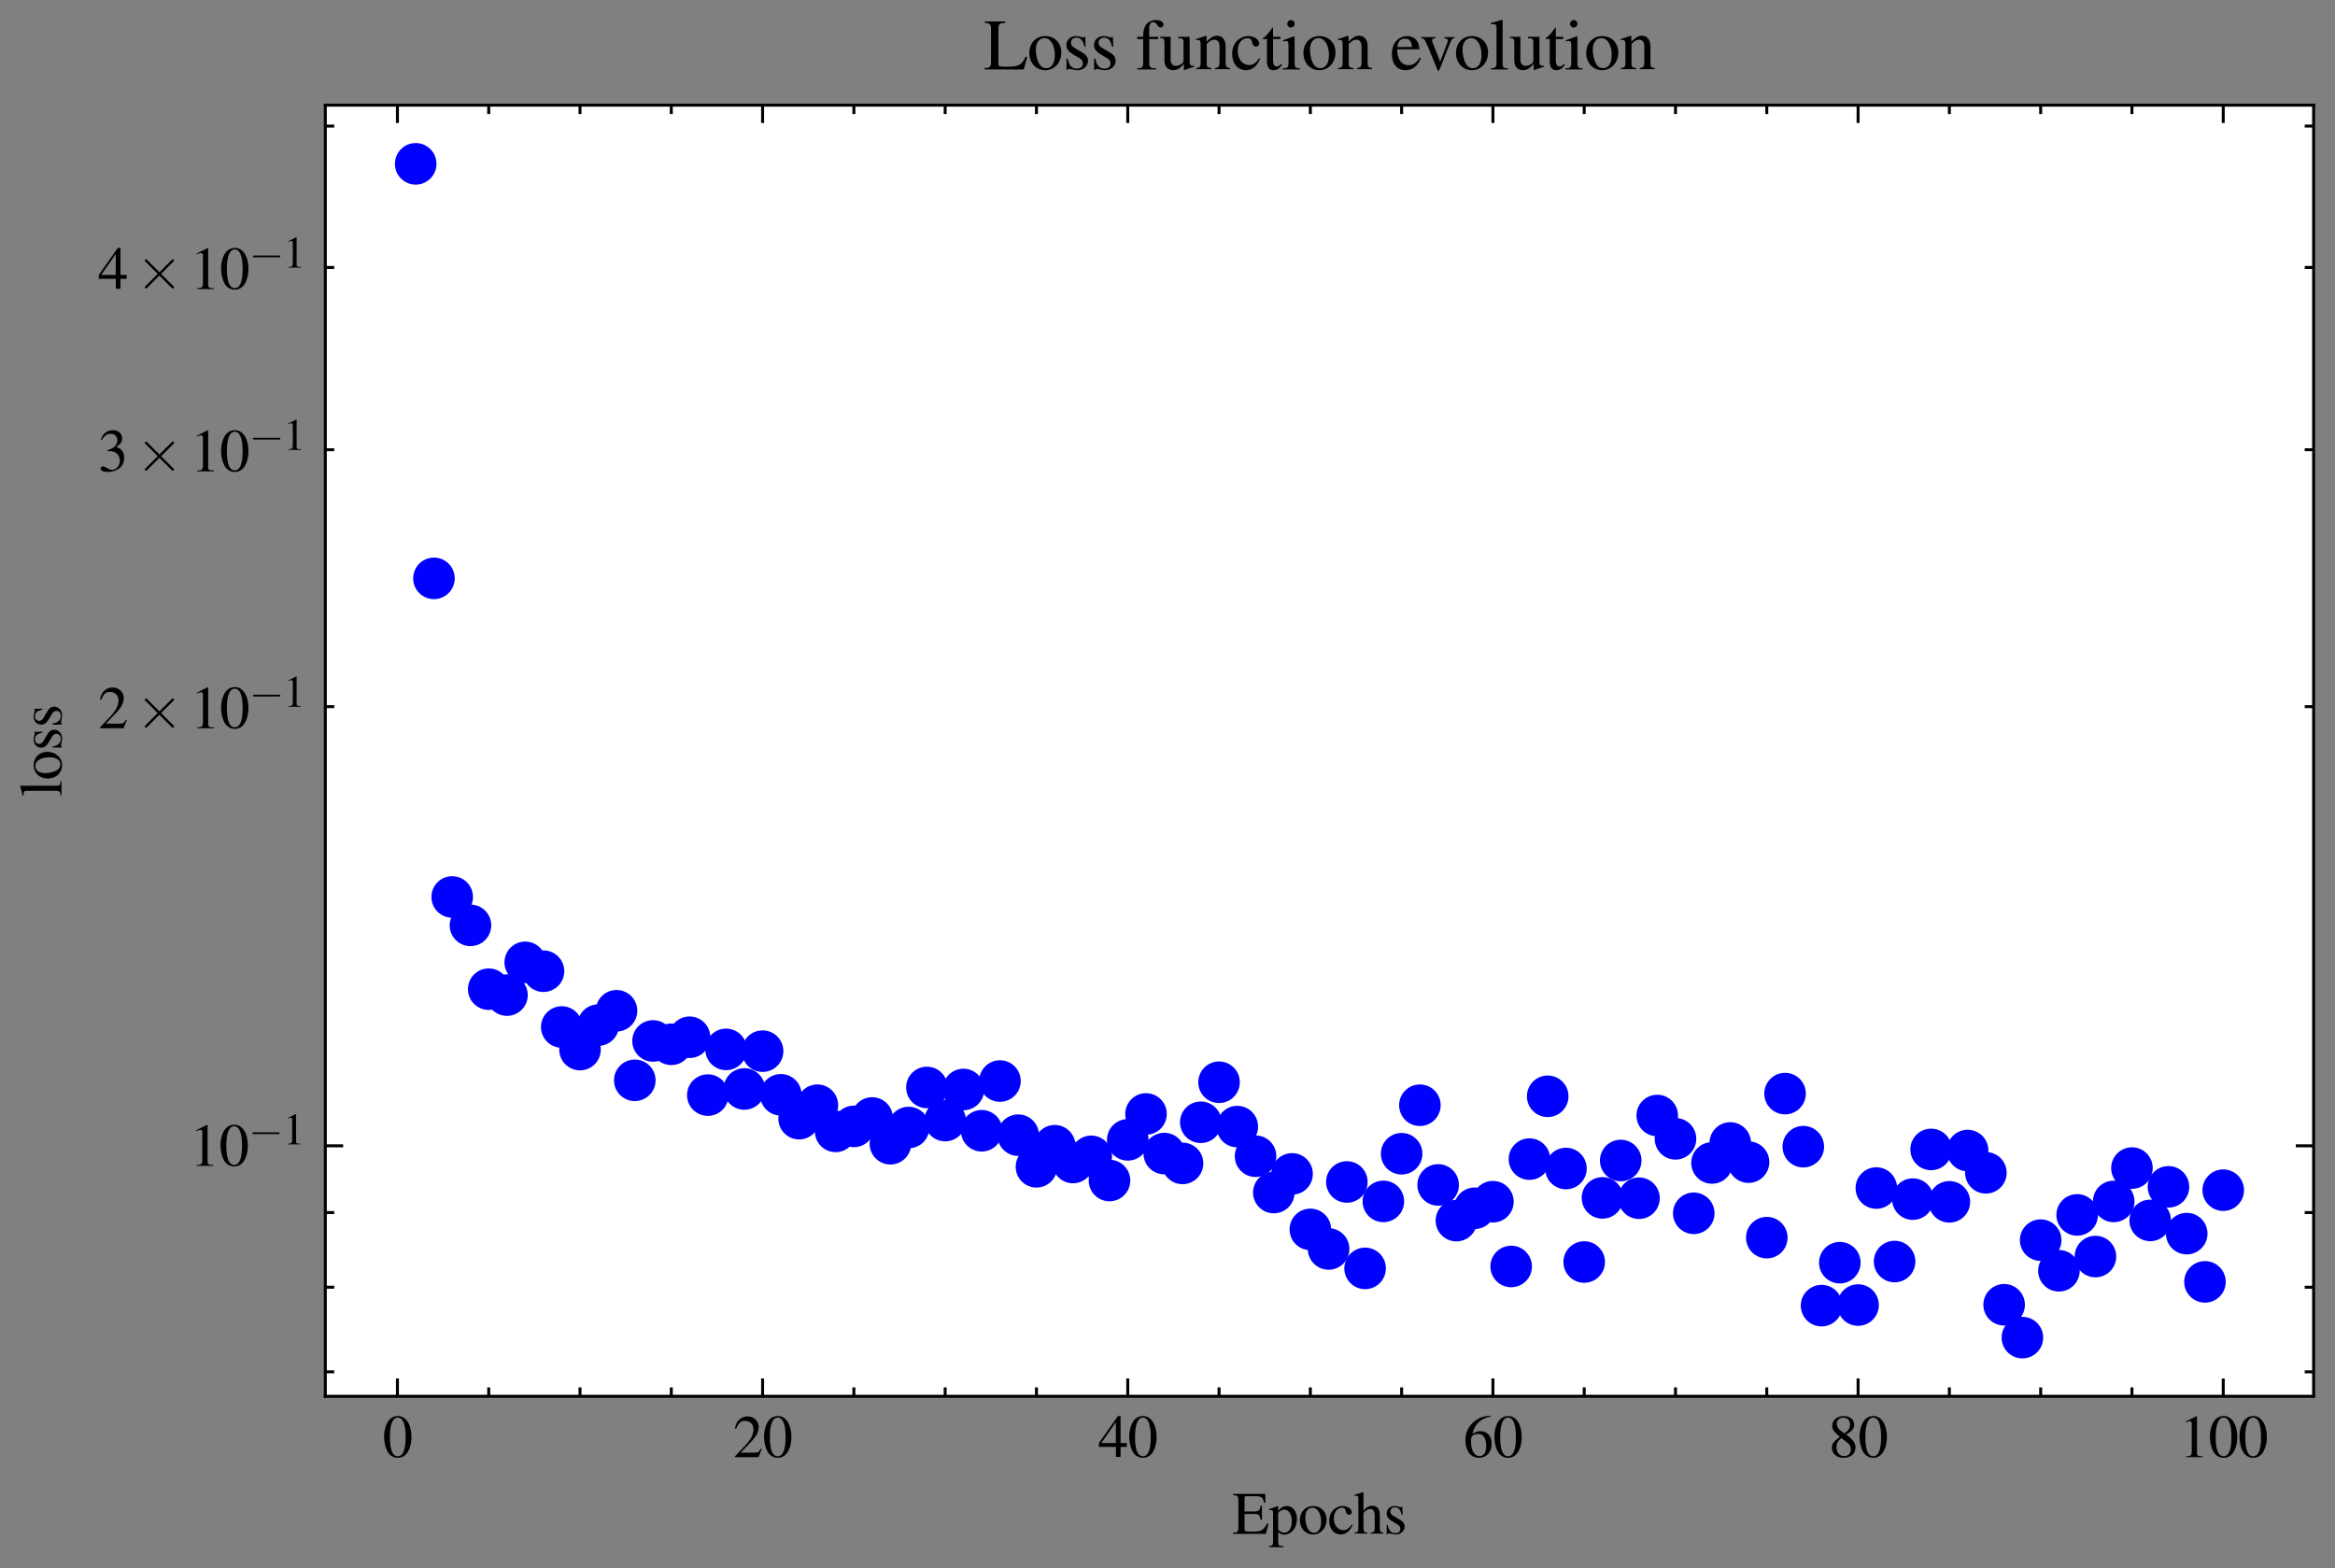 <?xml version="1.0" encoding="utf-8" standalone="no"?>
<!DOCTYPE svg PUBLIC "-//W3C//DTD SVG 1.1//EN"
  "http://www.w3.org/Graphics/SVG/1.1/DTD/svg11.dtd">
<svg xmlns:xlink="http://www.w3.org/1999/xlink" width="393.178pt" height="264.068pt" viewBox="0 0 393.178 264.068" xmlns="http://www.w3.org/2000/svg" version="1.1">
 <rect x="0" y="0" width="393.178" height="264.068" fill="#808080" stroke="none"/>
 <defs>
  <style type="text/css">*{stroke-linejoin: round; stroke-linecap: butt}</style>
 </defs>
 <g id="figure_1">
  <g id="patch_1">
   <path d="M 0 264.068 
L 393.178 264.068 
L 393.178 0 
L 0 0 
L 0 264.068 
z
" style="fill: none"/>
  </g>
  <g id="axes_1">
   <g id="patch_2">
    <path d="M 54.778 235.145 
L 389.578 235.145 
L 389.578 17.705 
L 54.778 17.705 
z
" style="fill: #ffffff"/>
   </g>
   <g id="matplotlib.axis_1">
    <g id="xtick_1">
     <g id="line2d_1">
      <defs>
       <path id="m00dace04c9" d="M 0 0 
L 0 -3 
" style="stroke: #000000; stroke-width: 0.5"/>
      </defs>
      <g>
       <use xlink:href="#m00dace04c9" x="66.922" y="235.145" style="stroke: #000000; stroke-width: 0.5"/>
      </g>
     </g>
     <g id="line2d_2">
      <defs>
       <path id="m35c4768fc2" d="M 0 0 
L 0 3 
" style="stroke: #000000; stroke-width: 0.5"/>
      </defs>
      <g>
       <use xlink:href="#m35c4768fc2" x="66.922" y="17.705" style="stroke: #000000; stroke-width: 0.5"/>
      </g>
     </g>
     <g id="text_1">
      <!-- $\mathdefault{0}$ -->
      <g transform="translate(64.431 245.4)scale(0.1 -0.1)">
       <defs>
        <path id="NimbusRomNo9L-Regu-30" d="M 1626 4352 
C 1274 4352 1005 4244 768 4020 
C 397 3661 154 2925 154 2176 
C 154 1479 365 730 666 372 
C 902 90 1229 -64 1600 -64 
C 1926 -64 2202 45 2432 269 
C 2803 621 3046 1364 3046 2138 
C 3046 3450 2464 4352 1626 4352 
z
M 1606 4186 
C 2144 4186 2432 3463 2432 2125 
C 2432 788 2150 103 1600 103 
C 1050 103 768 788 768 2119 
C 768 3476 1056 4186 1606 4186 
z
" transform="scale(0.016)"/>
       </defs>
       <use xlink:href="#NimbusRomNo9L-Regu-30" transform="scale(0.996)"/>
      </g>
     </g>
    </g>
    <g id="xtick_2">
     <g id="line2d_3">
      <g>
       <use xlink:href="#m00dace04c9" x="128.409" y="235.145" style="stroke: #000000; stroke-width: 0.5"/>
      </g>
     </g>
     <g id="line2d_4">
      <g>
       <use xlink:href="#m35c4768fc2" x="128.409" y="17.705" style="stroke: #000000; stroke-width: 0.5"/>
      </g>
     </g>
     <g id="text_2">
      <!-- $\mathdefault{20}$ -->
      <g transform="translate(123.428 245.4)scale(0.1 -0.1)">
       <defs>
        <path id="NimbusRomNo9L-Regu-32" d="M 3040 875 
L 2957 907 
C 2720 544 2637 486 2349 486 
L 819 486 
L 1894 1609 
C 2464 2202 2714 2687 2714 3185 
C 2714 3823 2195 4313 1530 4313 
C 1178 4313 845 4173 608 3918 
C 403 3700 307 3496 198 3043 
L 333 3011 
C 589 3636 819 3840 1261 3840 
C 1798 3840 2163 3476 2163 2940 
C 2163 2443 1869 1850 1331 1282 
L 192 77 
L 192 0 
L 2688 0 
L 3040 875 
z
" transform="scale(0.016)"/>
       </defs>
       <use xlink:href="#NimbusRomNo9L-Regu-32" transform="scale(0.996)"/>
       <use xlink:href="#NimbusRomNo9L-Regu-30" transform="translate(49.813 0)scale(0.996)"/>
      </g>
     </g>
    </g>
    <g id="xtick_3">
     <g id="line2d_5">
      <g>
       <use xlink:href="#m00dace04c9" x="189.897" y="235.145" style="stroke: #000000; stroke-width: 0.5"/>
      </g>
     </g>
     <g id="line2d_6">
      <g>
       <use xlink:href="#m35c4768fc2" x="189.897" y="17.705" style="stroke: #000000; stroke-width: 0.5"/>
      </g>
     </g>
     <g id="text_3">
      <!-- $\mathdefault{40}$ -->
      <g transform="translate(184.916 245.4)scale(0.1 -0.1)">
       <defs>
        <path id="NimbusRomNo9L-Regu-34" d="M 3021 1497 
L 2368 1497 
L 2368 4352 
L 2086 4352 
L 77 1497 
L 77 1088 
L 1875 1088 
L 1875 32 
L 2368 32 
L 2368 1088 
L 3021 1088 
L 3021 1497 
z
M 1869 1497 
L 333 1497 
L 1869 3698 
L 1869 1497 
z
" transform="scale(0.016)"/>
       </defs>
       <use xlink:href="#NimbusRomNo9L-Regu-34" transform="scale(0.996)"/>
       <use xlink:href="#NimbusRomNo9L-Regu-30" transform="translate(49.813 0)scale(0.996)"/>
      </g>
     </g>
    </g>
    <g id="xtick_4">
     <g id="line2d_7">
      <g>
       <use xlink:href="#m00dace04c9" x="251.385" y="235.145" style="stroke: #000000; stroke-width: 0.5"/>
      </g>
     </g>
     <g id="line2d_8">
      <g>
       <use xlink:href="#m35c4768fc2" x="251.385" y="17.705" style="stroke: #000000; stroke-width: 0.5"/>
      </g>
     </g>
     <g id="text_4">
      <!-- $\mathdefault{60}$ -->
      <g transform="translate(246.403 245.4)scale(0.1 -0.1)">
       <defs>
        <path id="NimbusRomNo9L-Regu-36" d="M 2854 4391 
C 2125 4327 1754 4205 1286 3879 
C 595 3386 218 2656 218 1802 
C 218 1248 390 688 666 370 
C 909 89 1254 -64 1651 -64 
C 2445 -64 2995 541 2995 1421 
C 2995 2236 2528 2752 1792 2752 
C 1510 2752 1376 2707 973 2464 
C 1146 3431 1862 4122 2867 4288 
L 2854 4391 
z
M 1549 2458 
C 2099 2458 2419 2000 2419 1204 
C 2419 504 2170 116 1722 116 
C 1158 116 813 714 813 1700 
C 813 2025 864 2203 992 2299 
C 1126 2400 1325 2458 1549 2458 
z
" transform="scale(0.016)"/>
       </defs>
       <use xlink:href="#NimbusRomNo9L-Regu-36" transform="scale(0.996)"/>
       <use xlink:href="#NimbusRomNo9L-Regu-30" transform="translate(49.813 0)scale(0.996)"/>
      </g>
     </g>
    </g>
    <g id="xtick_5">
     <g id="line2d_9">
      <g>
       <use xlink:href="#m00dace04c9" x="312.872" y="235.145" style="stroke: #000000; stroke-width: 0.5"/>
      </g>
     </g>
     <g id="line2d_10">
      <g>
       <use xlink:href="#m35c4768fc2" x="312.872" y="17.705" style="stroke: #000000; stroke-width: 0.5"/>
      </g>
     </g>
     <g id="text_5">
      <!-- $\mathdefault{80}$ -->
      <g transform="translate(307.891 245.4)scale(0.1 -0.1)">
       <defs>
        <path id="NimbusRomNo9L-Regu-38" d="M 1856 2400 
C 2490 2740 2714 3008 2714 3444 
C 2714 3968 2253 4352 1613 4352 
C 915 4352 397 3924 397 3341 
C 397 2925 518 2740 1190 2151 
C 499 1626 358 1428 358 992 
C 358 372 864 -64 1587 -64 
C 2355 -64 2848 359 2848 1018 
C 2848 1511 2630 1824 1856 2400 
z
M 1741 1741 
C 2208 1408 2362 1178 2362 820 
C 2362 404 2074 116 1658 116 
C 1171 116 845 487 845 1044 
C 845 1453 986 1722 1357 2023 
L 1741 1741 
z
M 1670 2516 
C 1101 2887 870 3181 870 3540 
C 870 3911 1158 4173 1562 4173 
C 1997 4173 2272 3892 2272 3450 
C 2272 3085 2093 2797 1728 2554 
C 1696 2535 1696 2535 1670 2516 
z
" transform="scale(0.016)"/>
       </defs>
       <use xlink:href="#NimbusRomNo9L-Regu-38" transform="scale(0.996)"/>
       <use xlink:href="#NimbusRomNo9L-Regu-30" transform="translate(49.813 0)scale(0.996)"/>
      </g>
     </g>
    </g>
    <g id="xtick_6">
     <g id="line2d_11">
      <g>
       <use xlink:href="#m00dace04c9" x="374.36" y="235.145" style="stroke: #000000; stroke-width: 0.5"/>
      </g>
     </g>
     <g id="line2d_12">
      <g>
       <use xlink:href="#m35c4768fc2" x="374.36" y="17.705" style="stroke: #000000; stroke-width: 0.5"/>
      </g>
     </g>
     <g id="text_6">
      <!-- $\mathdefault{100}$ -->
      <g transform="translate(366.888 245.4)scale(0.1 -0.1)">
       <defs>
        <path id="NimbusRomNo9L-Regu-31" d="M 1862 4339 
L 710 3757 
L 710 3667 
C 787 3699 858 3725 883 3738 
C 998 3783 1107 3808 1171 3808 
C 1306 3808 1363 3711 1363 3505 
L 1363 592 
C 1363 379 1312 232 1210 173 
C 1114 116 1024 96 755 96 
L 755 0 
L 2522 0 
L 2522 96 
C 2016 96 1914 160 1914 470 
L 1914 4327 
L 1862 4339 
z
" transform="scale(0.016)"/>
       </defs>
       <use xlink:href="#NimbusRomNo9L-Regu-31" transform="scale(0.996)"/>
       <use xlink:href="#NimbusRomNo9L-Regu-30" transform="translate(49.813 0)scale(0.996)"/>
       <use xlink:href="#NimbusRomNo9L-Regu-30" transform="translate(99.626 0)scale(0.996)"/>
      </g>
     </g>
    </g>
    <g id="xtick_7">
     <g id="line2d_13">
      <defs>
       <path id="mdcd13c67a4" d="M 0 0 
L 0 -1.5 
" style="stroke: #000000; stroke-width: 0.5"/>
      </defs>
      <g>
       <use xlink:href="#mdcd13c67a4" x="82.294" y="235.145" style="stroke: #000000; stroke-width: 0.5"/>
      </g>
     </g>
     <g id="line2d_14">
      <defs>
       <path id="mab6a76a2b8" d="M 0 0 
L 0 1.5 
" style="stroke: #000000; stroke-width: 0.5"/>
      </defs>
      <g>
       <use xlink:href="#mab6a76a2b8" x="82.294" y="17.705" style="stroke: #000000; stroke-width: 0.5"/>
      </g>
     </g>
    </g>
    <g id="xtick_8">
     <g id="line2d_15">
      <g>
       <use xlink:href="#mdcd13c67a4" x="97.666" y="235.145" style="stroke: #000000; stroke-width: 0.5"/>
      </g>
     </g>
     <g id="line2d_16">
      <g>
       <use xlink:href="#mab6a76a2b8" x="97.666" y="17.705" style="stroke: #000000; stroke-width: 0.5"/>
      </g>
     </g>
    </g>
    <g id="xtick_9">
     <g id="line2d_17">
      <g>
       <use xlink:href="#mdcd13c67a4" x="113.037" y="235.145" style="stroke: #000000; stroke-width: 0.5"/>
      </g>
     </g>
     <g id="line2d_18">
      <g>
       <use xlink:href="#mab6a76a2b8" x="113.037" y="17.705" style="stroke: #000000; stroke-width: 0.5"/>
      </g>
     </g>
    </g>
    <g id="xtick_10">
     <g id="line2d_19">
      <g>
       <use xlink:href="#mdcd13c67a4" x="143.781" y="235.145" style="stroke: #000000; stroke-width: 0.5"/>
      </g>
     </g>
     <g id="line2d_20">
      <g>
       <use xlink:href="#mab6a76a2b8" x="143.781" y="17.705" style="stroke: #000000; stroke-width: 0.5"/>
      </g>
     </g>
    </g>
    <g id="xtick_11">
     <g id="line2d_21">
      <g>
       <use xlink:href="#mdcd13c67a4" x="159.153" y="235.145" style="stroke: #000000; stroke-width: 0.5"/>
      </g>
     </g>
     <g id="line2d_22">
      <g>
       <use xlink:href="#mab6a76a2b8" x="159.153" y="17.705" style="stroke: #000000; stroke-width: 0.5"/>
      </g>
     </g>
    </g>
    <g id="xtick_12">
     <g id="line2d_23">
      <g>
       <use xlink:href="#mdcd13c67a4" x="174.525" y="235.145" style="stroke: #000000; stroke-width: 0.5"/>
      </g>
     </g>
     <g id="line2d_24">
      <g>
       <use xlink:href="#mab6a76a2b8" x="174.525" y="17.705" style="stroke: #000000; stroke-width: 0.5"/>
      </g>
     </g>
    </g>
    <g id="xtick_13">
     <g id="line2d_25">
      <g>
       <use xlink:href="#mdcd13c67a4" x="205.269" y="235.145" style="stroke: #000000; stroke-width: 0.5"/>
      </g>
     </g>
     <g id="line2d_26">
      <g>
       <use xlink:href="#mab6a76a2b8" x="205.269" y="17.705" style="stroke: #000000; stroke-width: 0.5"/>
      </g>
     </g>
    </g>
    <g id="xtick_14">
     <g id="line2d_27">
      <g>
       <use xlink:href="#mdcd13c67a4" x="220.641" y="235.145" style="stroke: #000000; stroke-width: 0.5"/>
      </g>
     </g>
     <g id="line2d_28">
      <g>
       <use xlink:href="#mab6a76a2b8" x="220.641" y="17.705" style="stroke: #000000; stroke-width: 0.5"/>
      </g>
     </g>
    </g>
    <g id="xtick_15">
     <g id="line2d_29">
      <g>
       <use xlink:href="#mdcd13c67a4" x="236.013" y="235.145" style="stroke: #000000; stroke-width: 0.5"/>
      </g>
     </g>
     <g id="line2d_30">
      <g>
       <use xlink:href="#mab6a76a2b8" x="236.013" y="17.705" style="stroke: #000000; stroke-width: 0.5"/>
      </g>
     </g>
    </g>
    <g id="xtick_16">
     <g id="line2d_31">
      <g>
       <use xlink:href="#mdcd13c67a4" x="266.756" y="235.145" style="stroke: #000000; stroke-width: 0.5"/>
      </g>
     </g>
     <g id="line2d_32">
      <g>
       <use xlink:href="#mab6a76a2b8" x="266.756" y="17.705" style="stroke: #000000; stroke-width: 0.5"/>
      </g>
     </g>
    </g>
    <g id="xtick_17">
     <g id="line2d_33">
      <g>
       <use xlink:href="#mdcd13c67a4" x="282.128" y="235.145" style="stroke: #000000; stroke-width: 0.5"/>
      </g>
     </g>
     <g id="line2d_34">
      <g>
       <use xlink:href="#mab6a76a2b8" x="282.128" y="17.705" style="stroke: #000000; stroke-width: 0.5"/>
      </g>
     </g>
    </g>
    <g id="xtick_18">
     <g id="line2d_35">
      <g>
       <use xlink:href="#mdcd13c67a4" x="297.5" y="235.145" style="stroke: #000000; stroke-width: 0.5"/>
      </g>
     </g>
     <g id="line2d_36">
      <g>
       <use xlink:href="#mab6a76a2b8" x="297.5" y="17.705" style="stroke: #000000; stroke-width: 0.5"/>
      </g>
     </g>
    </g>
    <g id="xtick_19">
     <g id="line2d_37">
      <g>
       <use xlink:href="#mdcd13c67a4" x="328.244" y="235.145" style="stroke: #000000; stroke-width: 0.5"/>
      </g>
     </g>
     <g id="line2d_38">
      <g>
       <use xlink:href="#mab6a76a2b8" x="328.244" y="17.705" style="stroke: #000000; stroke-width: 0.5"/>
      </g>
     </g>
    </g>
    <g id="xtick_20">
     <g id="line2d_39">
      <g>
       <use xlink:href="#mdcd13c67a4" x="343.616" y="235.145" style="stroke: #000000; stroke-width: 0.5"/>
      </g>
     </g>
     <g id="line2d_40">
      <g>
       <use xlink:href="#mab6a76a2b8" x="343.616" y="17.705" style="stroke: #000000; stroke-width: 0.5"/>
      </g>
     </g>
    </g>
    <g id="xtick_21">
     <g id="line2d_41">
      <g>
       <use xlink:href="#mdcd13c67a4" x="358.988" y="235.145" style="stroke: #000000; stroke-width: 0.5"/>
      </g>
     </g>
     <g id="line2d_42">
      <g>
       <use xlink:href="#mab6a76a2b8" x="358.988" y="17.705" style="stroke: #000000; stroke-width: 0.5"/>
      </g>
     </g>
    </g>
    <g id="text_7">
     <!-- Epochs -->
     <g transform="translate(207.513 258.311)scale(0.1 -0.1)">
      <defs>
       <path id="NimbusRomNo9L-Regu-45" d="M 3821 1078 
L 3642 1078 
C 3322 389 3046 237 2131 237 
L 1958 237 
C 1645 237 1376 269 1331 315 
C 1299 334 1286 404 1286 514 
L 1286 2106 
L 2272 2106 
C 2797 2106 2893 2020 2976 1472 
L 3123 1472 
L 3123 2957 
L 2976 2957 
C 2931 2703 2906 2610 2835 2523 
C 2752 2417 2573 2368 2272 2368 
L 1286 2368 
L 1286 3766 
C 1286 3943 1325 3981 1498 3981 
L 2362 3981 
C 3085 3981 3226 3886 3334 3314 
L 3494 3314 
L 3475 4224 
L 77 4224 
L 77 4102 
C 550 4064 634 3974 634 3525 
L 634 679 
C 634 230 544 134 77 134 
L 77 0 
L 3533 0 
L 3821 1078 
z
" transform="scale(0.016)"/>
       <path id="NimbusRomNo9L-Regu-70" d="M 58 2516 
C 115 2522 160 2522 218 2522 
C 435 2522 480 2458 480 2155 
L 480 -855 
C 480 -1189 410 -1261 32 -1299 
L 32 -1408 
L 1581 -1408 
L 1581 -1293 
C 1101 -1293 1018 -1222 1018 -816 
L 1018 199 
C 1242 -13 1395 -77 1664 -77 
C 2419 -77 3008 643 3008 1575 
C 3008 2372 2560 2944 1939 2944 
C 1581 2944 1299 2784 1018 2438 
L 1018 2931 
L 979 2944 
C 634 2810 410 2726 58 2618 
L 58 2516 
z
M 1018 2136 
C 1018 2329 1376 2560 1670 2560 
C 2144 2560 2458 2071 2458 1324 
C 2458 611 2144 128 1683 128 
C 1382 128 1018 359 1018 552 
L 1018 2136 
z
" transform="scale(0.016)"/>
       <path id="NimbusRomNo9L-Regu-6f" d="M 1600 2944 
C 768 2944 186 2330 186 1446 
C 186 582 781 -64 1587 -64 
C 2394 -64 3008 614 3008 1498 
C 3008 2336 2419 2944 1600 2944 
z
M 1517 2765 
C 2054 2765 2432 2150 2432 1274 
C 2432 550 2144 115 1664 115 
C 1414 115 1178 269 1043 525 
C 864 858 762 1306 762 1760 
C 762 2368 1062 2765 1517 2765 
z
" transform="scale(0.016)"/>
       <path id="NimbusRomNo9L-Regu-63" d="M 2547 998 
C 2240 550 2010 397 1645 397 
C 1062 397 653 909 653 1645 
C 653 2304 1005 2758 1523 2758 
C 1754 2758 1837 2688 1901 2451 
L 1939 2310 
C 1990 2131 2106 2016 2240 2016 
C 2406 2016 2547 2138 2547 2285 
C 2547 2643 2099 2944 1562 2944 
C 1248 2944 922 2816 659 2586 
C 339 2304 160 1869 160 1363 
C 160 531 666 -64 1376 -64 
C 1664 -64 1920 38 2150 237 
C 2323 390 2445 563 2637 941 
L 2547 998 
z
" transform="scale(0.016)"/>
       <path id="NimbusRomNo9L-Regu-68" d="M 1005 2222 
C 1274 2516 1466 2624 1715 2624 
C 2035 2624 2195 2395 2195 1948 
L 2195 684 
C 2195 250 2131 166 1760 128 
L 1760 32 
L 3117 32 
L 3117 128 
C 2771 192 2733 243 2733 684 
L 2733 1954 
C 2733 2625 2464 2970 1946 2970 
C 1568 2970 1299 2816 1005 2432 
L 1005 4390 
L 973 4409 
C 755 4332 595 4281 237 4179 
L 64 4128 
L 64 4026 
C 90 4032 109 4032 141 4032 
C 416 4032 467 3980 467 3705 
L 467 686 
C 467 237 429 179 58 128 
L 58 32 
L 1440 32 
L 1440 128 
C 1069 166 1005 243 1005 684 
L 1005 2222 
z
" transform="scale(0.016)"/>
       <path id="NimbusRomNo9L-Regu-73" d="M 2016 2010 
L 1990 2880 
L 1920 2880 
L 1907 2867 
C 1850 2822 1843 2816 1818 2816 
C 1779 2816 1715 2829 1645 2861 
C 1504 2915 1363 2944 1197 2944 
C 691 2944 326 2616 326 2154 
C 326 1796 531 1539 1075 1231 
L 1446 1020 
C 1670 892 1779 737 1779 539 
C 1779 256 1574 77 1248 77 
C 1030 77 832 159 710 298 
C 576 455 518 600 435 960 
L 333 960 
L 333 -39 
L 416 -39 
C 461 33 486 48 563 48 
C 621 48 710 35 858 -2 
C 1037 -39 1210 -64 1325 -64 
C 1818 -64 2227 308 2227 757 
C 2227 1077 2074 1289 1690 1520 
L 998 1930 
C 819 2033 723 2194 723 2367 
C 723 2624 922 2803 1216 2803 
C 1581 2803 1773 2583 1920 2010 
L 2016 2010 
z
" transform="scale(0.016)"/>
      </defs>
      <use xlink:href="#NimbusRomNo9L-Regu-45" transform="scale(0.996)"/>
      <use xlink:href="#NimbusRomNo9L-Regu-70" transform="translate(60.872 0)scale(0.996)"/>
      <use xlink:href="#NimbusRomNo9L-Regu-6f" transform="translate(110.685 0)scale(0.996)"/>
      <use xlink:href="#NimbusRomNo9L-Regu-63" transform="translate(160.498 0)scale(0.996)"/>
      <use xlink:href="#NimbusRomNo9L-Regu-68" transform="translate(204.732 0)scale(0.996)"/>
      <use xlink:href="#NimbusRomNo9L-Regu-73" transform="translate(254.545 0)scale(0.996)"/>
     </g>
    </g>
   </g>
   <g id="matplotlib.axis_2">
    <g id="ytick_1">
     <g id="line2d_43">
      <defs>
       <path id="mb094d2d6fe" d="M 0 0 
L 3 0 
" style="stroke: #000000; stroke-width: 0.5"/>
      </defs>
      <g>
       <use xlink:href="#mb094d2d6fe" x="54.778" y="192.961" style="stroke: #000000; stroke-width: 0.5"/>
      </g>
     </g>
     <g id="line2d_44">
      <defs>
       <path id="mc202a65d5b" d="M 0 0 
L -3 0 
" style="stroke: #000000; stroke-width: 0.5"/>
      </defs>
      <g>
       <use xlink:href="#mc202a65d5b" x="389.578" y="192.961" style="stroke: #000000; stroke-width: 0.5"/>
      </g>
     </g>
     <g id="text_8">
      <!-- $\mathdefault{10^{-1}}$ -->
      <g transform="translate(31.901 196.338)scale(0.1 -0.1)">
       <defs>
        <path id="CMSY10-0" d="M 4218 1472 
C 4326 1472 4442 1472 4442 1600 
C 4442 1728 4326 1728 4218 1728 
L 755 1728 
C 646 1728 531 1728 531 1600 
C 531 1472 646 1472 755 1472 
L 4218 1472 
z
" transform="scale(0.016)"/>
       </defs>
       <use xlink:href="#NimbusRomNo9L-Regu-31" transform="scale(0.996)"/>
       <use xlink:href="#NimbusRomNo9L-Regu-30" transform="translate(49.813 0)scale(0.996)"/>
       <use xlink:href="#CMSY10-0" transform="translate(99.626 36.163)scale(0.737)"/>
       <use xlink:href="#NimbusRomNo9L-Regu-31" transform="translate(156.909 36.163)scale(0.737)"/>
      </g>
     </g>
    </g>
    <g id="ytick_2">
     <g id="line2d_45">
      <defs>
       <path id="m2a5ce414da" d="M 0 0 
L 1.5 0 
" style="stroke: #000000; stroke-width: 0.5"/>
      </defs>
      <g>
       <use xlink:href="#m2a5ce414da" x="54.778" y="231.02" style="stroke: #000000; stroke-width: 0.5"/>
      </g>
     </g>
     <g id="line2d_46">
      <defs>
       <path id="ma07a6b395a" d="M 0 0 
L -1.5 0 
" style="stroke: #000000; stroke-width: 0.5"/>
      </defs>
      <g>
       <use xlink:href="#ma07a6b395a" x="389.578" y="231.02" style="stroke: #000000; stroke-width: 0.5"/>
      </g>
     </g>
    </g>
    <g id="ytick_3">
     <g id="line2d_47">
      <g>
       <use xlink:href="#m2a5ce414da" x="54.778" y="216.771" style="stroke: #000000; stroke-width: 0.5"/>
      </g>
     </g>
     <g id="line2d_48">
      <g>
       <use xlink:href="#ma07a6b395a" x="389.578" y="216.771" style="stroke: #000000; stroke-width: 0.5"/>
      </g>
     </g>
    </g>
    <g id="ytick_4">
     <g id="line2d_49">
      <g>
       <use xlink:href="#m2a5ce414da" x="54.778" y="204.204" style="stroke: #000000; stroke-width: 0.5"/>
      </g>
     </g>
     <g id="line2d_50">
      <g>
       <use xlink:href="#ma07a6b395a" x="389.578" y="204.204" style="stroke: #000000; stroke-width: 0.5"/>
      </g>
     </g>
    </g>
    <g id="ytick_5">
     <g id="line2d_51">
      <g>
       <use xlink:href="#m2a5ce414da" x="54.778" y="119" style="stroke: #000000; stroke-width: 0.5"/>
      </g>
     </g>
     <g id="line2d_52">
      <g>
       <use xlink:href="#ma07a6b395a" x="389.578" y="119" style="stroke: #000000; stroke-width: 0.5"/>
      </g>
     </g>
     <g id="text_9">
      <!-- $\mathdefault{2\times10^{-1}}$ -->
      <g transform="translate(16.511 122.644)scale(0.1 -0.1)">
       <defs>
        <path id="CMSY10-2" d="M 2490 1785 
L 1210 3059 
C 1133 3136 1120 3148 1069 3148 
C 1005 3148 941 3091 941 3020 
C 941 2976 954 2963 1024 2892 
L 2304 1606 
L 1024 320 
C 954 249 941 236 941 192 
C 941 121 1005 64 1069 64 
C 1120 64 1133 76 1210 153 
L 2483 1427 
L 3808 102 
C 3821 96 3866 64 3904 64 
C 3981 64 4032 121 4032 192 
C 4032 204 4032 230 4013 262 
C 4006 275 2989 1280 2669 1606 
L 3840 2777 
C 3872 2816 3968 2899 4000 2937 
C 4006 2950 4032 2976 4032 3020 
C 4032 3091 3981 3148 3904 3148 
C 3853 3148 3827 3123 3757 3052 
L 2490 1785 
z
" transform="scale(0.016)"/>
       </defs>
       <use xlink:href="#NimbusRomNo9L-Regu-32" transform="scale(0.996)"/>
       <use xlink:href="#CMSY10-2" transform="translate(63.65 0)scale(0.996)"/>
       <use xlink:href="#NimbusRomNo9L-Regu-31" transform="translate(154.896 0)scale(0.996)"/>
       <use xlink:href="#NimbusRomNo9L-Regu-30" transform="translate(204.709 0)scale(0.996)"/>
       <use xlink:href="#CMSY10-0" transform="translate(254.522 36.163)scale(0.737)"/>
       <use xlink:href="#NimbusRomNo9L-Regu-31" transform="translate(311.805 36.163)scale(0.737)"/>
      </g>
     </g>
    </g>
    <g id="ytick_6">
     <g id="line2d_53">
      <g>
       <use xlink:href="#m2a5ce414da" x="54.778" y="75.735" style="stroke: #000000; stroke-width: 0.5"/>
      </g>
     </g>
     <g id="line2d_54">
      <g>
       <use xlink:href="#ma07a6b395a" x="389.578" y="75.735" style="stroke: #000000; stroke-width: 0.5"/>
      </g>
     </g>
     <g id="text_10">
      <!-- $\mathdefault{3\times10^{-1}}$ -->
      <g transform="translate(16.511 79.379)scale(0.1 -0.1)">
       <defs>
        <path id="NimbusRomNo9L-Regu-33" d="M 979 2138 
C 1357 2138 1504 2125 1658 2068 
C 2054 1927 2304 1562 2304 1120 
C 2304 583 1939 167 1466 167 
C 1293 167 1165 212 928 365 
C 736 480 627 525 518 525 
C 371 525 275 436 275 301 
C 275 77 550 -64 998 -64 
C 1491 -64 1997 103 2298 365 
C 2598 628 2765 999 2765 1428 
C 2765 1754 2662 2055 2477 2253 
C 2349 2394 2227 2471 1946 2592 
C 2387 2893 2547 3130 2547 3476 
C 2547 3994 2138 4352 1549 4352 
C 1229 4352 947 4244 717 4039 
C 525 3866 429 3699 288 3315 
L 384 3290 
C 646 3757 934 3968 1338 3968 
C 1754 3968 2042 3687 2042 3284 
C 2042 3053 1946 2823 1786 2663 
C 1594 2471 1414 2375 979 2221 
L 979 2138 
z
" transform="scale(0.016)"/>
       </defs>
       <use xlink:href="#NimbusRomNo9L-Regu-33" transform="scale(0.996)"/>
       <use xlink:href="#CMSY10-2" transform="translate(63.65 0)scale(0.996)"/>
       <use xlink:href="#NimbusRomNo9L-Regu-31" transform="translate(154.896 0)scale(0.996)"/>
       <use xlink:href="#NimbusRomNo9L-Regu-30" transform="translate(204.709 0)scale(0.996)"/>
       <use xlink:href="#CMSY10-0" transform="translate(254.522 36.163)scale(0.737)"/>
       <use xlink:href="#NimbusRomNo9L-Regu-31" transform="translate(311.805 36.163)scale(0.737)"/>
      </g>
     </g>
    </g>
    <g id="ytick_7">
     <g id="line2d_55">
      <g>
       <use xlink:href="#m2a5ce414da" x="54.778" y="45.039" style="stroke: #000000; stroke-width: 0.5"/>
      </g>
     </g>
     <g id="line2d_56">
      <g>
       <use xlink:href="#ma07a6b395a" x="389.578" y="45.039" style="stroke: #000000; stroke-width: 0.5"/>
      </g>
     </g>
     <g id="text_11">
      <!-- $\mathdefault{4\times10^{-1}}$ -->
      <g transform="translate(16.511 48.683)scale(0.1 -0.1)">
       <use xlink:href="#NimbusRomNo9L-Regu-34" transform="scale(0.996)"/>
       <use xlink:href="#CMSY10-2" transform="translate(63.65 0)scale(0.996)"/>
       <use xlink:href="#NimbusRomNo9L-Regu-31" transform="translate(154.896 0)scale(0.996)"/>
       <use xlink:href="#NimbusRomNo9L-Regu-30" transform="translate(204.709 0)scale(0.996)"/>
       <use xlink:href="#CMSY10-0" transform="translate(254.522 36.163)scale(0.737)"/>
       <use xlink:href="#NimbusRomNo9L-Regu-31" transform="translate(311.805 36.163)scale(0.737)"/>
      </g>
     </g>
    </g>
    <g id="ytick_8">
     <g id="line2d_57">
      <g>
       <use xlink:href="#m2a5ce414da" x="54.778" y="21.229" style="stroke: #000000; stroke-width: 0.5"/>
      </g>
     </g>
     <g id="line2d_58">
      <g>
       <use xlink:href="#ma07a6b395a" x="389.578" y="21.229" style="stroke: #000000; stroke-width: 0.5"/>
      </g>
     </g>
    </g>
    <g id="text_12">
     <!-- loss -->
     <g transform="translate(10.355 134.176)rotate(-90)scale(0.1 -0.1)">
      <defs>
       <path id="NimbusRomNo9L-Regu-6c" d="M 122 4000 
L 160 4000 
C 230 4000 307 4000 358 4000 
C 563 4000 627 3910 627 3610 
L 627 557 
C 627 211 538 128 134 96 
L 134 0 
L 1645 0 
L 1645 109 
C 1242 109 1165 173 1165 528 
L 1165 4371 
L 1139 4384 
C 806 4275 563 4211 122 4103 
L 122 4000 
z
" transform="scale(0.016)"/>
      </defs>
      <use xlink:href="#NimbusRomNo9L-Regu-6c" transform="scale(0.996)"/>
      <use xlink:href="#NimbusRomNo9L-Regu-6f" transform="translate(27.695 0)scale(0.996)"/>
      <use xlink:href="#NimbusRomNo9L-Regu-73" transform="translate(77.508 0)scale(0.996)"/>
      <use xlink:href="#NimbusRomNo9L-Regu-73" transform="translate(116.262 0)scale(0.996)"/>
     </g>
    </g>
   </g>
   <g id="line2d_59">
    <defs>
     <path id="m71b9e7025c" d="M 0 3 
C 0.796 3 1.559 2.684 2.121 2.121 
C 2.684 1.559 3 0.796 3 0 
C 3 -0.796 2.684 -1.559 2.121 -2.121 
C 1.559 -2.684 0.796 -3 0 -3 
C -0.796 -3 -1.559 -2.684 -2.121 -2.121 
C -2.684 -1.559 -3 -0.796 -3 0 
C -3 0.796 -2.684 1.559 -2.121 2.121 
C -1.559 2.684 -0.796 3 0 3 
z
" style="stroke: #0000ff"/>
    </defs>
    <g clip-path="url(#paccc963952)">
     <use xlink:href="#m71b9e7025c" x="69.996" y="27.589" style="fill: #0000ff; stroke: #0000ff"/>
     <use xlink:href="#m71b9e7025c" x="73.071" y="97.399" style="fill: #0000ff; stroke: #0000ff"/>
     <use xlink:href="#m71b9e7025c" x="76.145" y="151.053" style="fill: #0000ff; stroke: #0000ff"/>
     <use xlink:href="#m71b9e7025c" x="79.219" y="155.832" style="fill: #0000ff; stroke: #0000ff"/>
     <use xlink:href="#m71b9e7025c" x="82.294" y="166.581" style="fill: #0000ff; stroke: #0000ff"/>
     <use xlink:href="#m71b9e7025c" x="85.368" y="167.578" style="fill: #0000ff; stroke: #0000ff"/>
     <use xlink:href="#m71b9e7025c" x="88.442" y="162.062" style="fill: #0000ff; stroke: #0000ff"/>
     <use xlink:href="#m71b9e7025c" x="91.517" y="163.556" style="fill: #0000ff; stroke: #0000ff"/>
     <use xlink:href="#m71b9e7025c" x="94.591" y="172.953" style="fill: #0000ff; stroke: #0000ff"/>
     <use xlink:href="#m71b9e7025c" x="97.666" y="176.755" style="fill: #0000ff; stroke: #0000ff"/>
     <use xlink:href="#m71b9e7025c" x="100.74" y="172.632" style="fill: #0000ff; stroke: #0000ff"/>
     <use xlink:href="#m71b9e7025c" x="103.814" y="170.219" style="fill: #0000ff; stroke: #0000ff"/>
     <use xlink:href="#m71b9e7025c" x="106.889" y="181.931" style="fill: #0000ff; stroke: #0000ff"/>
     <use xlink:href="#m71b9e7025c" x="109.963" y="175.3" style="fill: #0000ff; stroke: #0000ff"/>
     <use xlink:href="#m71b9e7025c" x="113.037" y="175.862" style="fill: #0000ff; stroke: #0000ff"/>
     <use xlink:href="#m71b9e7025c" x="116.112" y="174.679" style="fill: #0000ff; stroke: #0000ff"/>
     <use xlink:href="#m71b9e7025c" x="119.186" y="184.421" style="fill: #0000ff; stroke: #0000ff"/>
     <use xlink:href="#m71b9e7025c" x="122.261" y="176.72" style="fill: #0000ff; stroke: #0000ff"/>
     <use xlink:href="#m71b9e7025c" x="125.335" y="183.389" style="fill: #0000ff; stroke: #0000ff"/>
     <use xlink:href="#m71b9e7025c" x="128.409" y="177.019" style="fill: #0000ff; stroke: #0000ff"/>
     <use xlink:href="#m71b9e7025c" x="131.484" y="184.37" style="fill: #0000ff; stroke: #0000ff"/>
     <use xlink:href="#m71b9e7025c" x="134.558" y="188.386" style="fill: #0000ff; stroke: #0000ff"/>
     <use xlink:href="#m71b9e7025c" x="137.633" y="186.123" style="fill: #0000ff; stroke: #0000ff"/>
     <use xlink:href="#m71b9e7025c" x="140.707" y="190.529" style="fill: #0000ff; stroke: #0000ff"/>
     <use xlink:href="#m71b9e7025c" x="143.781" y="189.691" style="fill: #0000ff; stroke: #0000ff"/>
     <use xlink:href="#m71b9e7025c" x="146.856" y="188.274" style="fill: #0000ff; stroke: #0000ff"/>
     <use xlink:href="#m71b9e7025c" x="149.93" y="192.609" style="fill: #0000ff; stroke: #0000ff"/>
     <use xlink:href="#m71b9e7025c" x="153.004" y="189.88" style="fill: #0000ff; stroke: #0000ff"/>
     <use xlink:href="#m71b9e7025c" x="156.079" y="183.134" style="fill: #0000ff; stroke: #0000ff"/>
     <use xlink:href="#m71b9e7025c" x="159.153" y="188.709" style="fill: #0000ff; stroke: #0000ff"/>
     <use xlink:href="#m71b9e7025c" x="162.228" y="183.474" style="fill: #0000ff; stroke: #0000ff"/>
     <use xlink:href="#m71b9e7025c" x="165.302" y="190.425" style="fill: #0000ff; stroke: #0000ff"/>
     <use xlink:href="#m71b9e7025c" x="168.376" y="182.052" style="fill: #0000ff; stroke: #0000ff"/>
     <use xlink:href="#m71b9e7025c" x="171.451" y="191.171" style="fill: #0000ff; stroke: #0000ff"/>
     <use xlink:href="#m71b9e7025c" x="174.525" y="196.493" style="fill: #0000ff; stroke: #0000ff"/>
     <use xlink:href="#m71b9e7025c" x="177.599" y="192.946" style="fill: #0000ff; stroke: #0000ff"/>
     <use xlink:href="#m71b9e7025c" x="180.674" y="195.771" style="fill: #0000ff; stroke: #0000ff"/>
     <use xlink:href="#m71b9e7025c" x="183.748" y="194.734" style="fill: #0000ff; stroke: #0000ff"/>
     <use xlink:href="#m71b9e7025c" x="186.823" y="198.805" style="fill: #0000ff; stroke: #0000ff"/>
     <use xlink:href="#m71b9e7025c" x="189.897" y="191.955" style="fill: #0000ff; stroke: #0000ff"/>
     <use xlink:href="#m71b9e7025c" x="192.971" y="187.596" style="fill: #0000ff; stroke: #0000ff"/>
     <use xlink:href="#m71b9e7025c" x="196.046" y="194.263" style="fill: #0000ff; stroke: #0000ff"/>
     <use xlink:href="#m71b9e7025c" x="199.12" y="195.921" style="fill: #0000ff; stroke: #0000ff"/>
     <use xlink:href="#m71b9e7025c" x="202.195" y="188.996" style="fill: #0000ff; stroke: #0000ff"/>
     <use xlink:href="#m71b9e7025c" x="205.269" y="182.255" style="fill: #0000ff; stroke: #0000ff"/>
     <use xlink:href="#m71b9e7025c" x="208.343" y="189.725" style="fill: #0000ff; stroke: #0000ff"/>
     <use xlink:href="#m71b9e7025c" x="211.418" y="194.711" style="fill: #0000ff; stroke: #0000ff"/>
     <use xlink:href="#m71b9e7025c" x="214.492" y="200.829" style="fill: #0000ff; stroke: #0000ff"/>
     <use xlink:href="#m71b9e7025c" x="217.566" y="197.691" style="fill: #0000ff; stroke: #0000ff"/>
     <use xlink:href="#m71b9e7025c" x="220.641" y="207.036" style="fill: #0000ff; stroke: #0000ff"/>
     <use xlink:href="#m71b9e7025c" x="223.715" y="210.333" style="fill: #0000ff; stroke: #0000ff"/>
     <use xlink:href="#m71b9e7025c" x="226.79" y="199.049" style="fill: #0000ff; stroke: #0000ff"/>
     <use xlink:href="#m71b9e7025c" x="229.864" y="213.602" style="fill: #0000ff; stroke: #0000ff"/>
     <use xlink:href="#m71b9e7025c" x="232.938" y="202.318" style="fill: #0000ff; stroke: #0000ff"/>
     <use xlink:href="#m71b9e7025c" x="236.013" y="194.293" style="fill: #0000ff; stroke: #0000ff"/>
     <use xlink:href="#m71b9e7025c" x="239.087" y="186.126" style="fill: #0000ff; stroke: #0000ff"/>
     <use xlink:href="#m71b9e7025c" x="242.161" y="199.546" style="fill: #0000ff; stroke: #0000ff"/>
     <use xlink:href="#m71b9e7025c" x="245.236" y="205.557" style="fill: #0000ff; stroke: #0000ff"/>
     <use xlink:href="#m71b9e7025c" x="248.31" y="203.48" style="fill: #0000ff; stroke: #0000ff"/>
     <use xlink:href="#m71b9e7025c" x="251.385" y="202.372" style="fill: #0000ff; stroke: #0000ff"/>
     <use xlink:href="#m71b9e7025c" x="254.459" y="213.279" style="fill: #0000ff; stroke: #0000ff"/>
     <use xlink:href="#m71b9e7025c" x="257.533" y="195.201" style="fill: #0000ff; stroke: #0000ff"/>
     <use xlink:href="#m71b9e7025c" x="260.608" y="184.621" style="fill: #0000ff; stroke: #0000ff"/>
     <use xlink:href="#m71b9e7025c" x="263.682" y="196.784" style="fill: #0000ff; stroke: #0000ff"/>
     <use xlink:href="#m71b9e7025c" x="266.756" y="212.53" style="fill: #0000ff; stroke: #0000ff"/>
     <use xlink:href="#m71b9e7025c" x="269.831" y="201.731" style="fill: #0000ff; stroke: #0000ff"/>
     <use xlink:href="#m71b9e7025c" x="272.905" y="195.435" style="fill: #0000ff; stroke: #0000ff"/>
     <use xlink:href="#m71b9e7025c" x="275.98" y="201.787" style="fill: #0000ff; stroke: #0000ff"/>
     <use xlink:href="#m71b9e7025c" x="279.054" y="187.859" style="fill: #0000ff; stroke: #0000ff"/>
     <use xlink:href="#m71b9e7025c" x="282.128" y="191.782" style="fill: #0000ff; stroke: #0000ff"/>
     <use xlink:href="#m71b9e7025c" x="285.203" y="204.324" style="fill: #0000ff; stroke: #0000ff"/>
     <use xlink:href="#m71b9e7025c" x="288.277" y="195.844" style="fill: #0000ff; stroke: #0000ff"/>
     <use xlink:href="#m71b9e7025c" x="291.352" y="192.482" style="fill: #0000ff; stroke: #0000ff"/>
     <use xlink:href="#m71b9e7025c" x="294.426" y="195.709" style="fill: #0000ff; stroke: #0000ff"/>
     <use xlink:href="#m71b9e7025c" x="297.5" y="208.427" style="fill: #0000ff; stroke: #0000ff"/>
     <use xlink:href="#m71b9e7025c" x="300.575" y="184.168" style="fill: #0000ff; stroke: #0000ff"/>
     <use xlink:href="#m71b9e7025c" x="303.649" y="193.105" style="fill: #0000ff; stroke: #0000ff"/>
     <use xlink:href="#m71b9e7025c" x="306.723" y="219.875" style="fill: #0000ff; stroke: #0000ff"/>
     <use xlink:href="#m71b9e7025c" x="309.798" y="212.641" style="fill: #0000ff; stroke: #0000ff"/>
     <use xlink:href="#m71b9e7025c" x="312.872" y="219.777" style="fill: #0000ff; stroke: #0000ff"/>
     <use xlink:href="#m71b9e7025c" x="315.947" y="200.074" style="fill: #0000ff; stroke: #0000ff"/>
     <use xlink:href="#m71b9e7025c" x="319.021" y="212.447" style="fill: #0000ff; stroke: #0000ff"/>
     <use xlink:href="#m71b9e7025c" x="322.095" y="201.938" style="fill: #0000ff; stroke: #0000ff"/>
     <use xlink:href="#m71b9e7025c" x="325.17" y="193.569" style="fill: #0000ff; stroke: #0000ff"/>
     <use xlink:href="#m71b9e7025c" x="328.244" y="202.395" style="fill: #0000ff; stroke: #0000ff"/>
     <use xlink:href="#m71b9e7025c" x="331.318" y="193.753" style="fill: #0000ff; stroke: #0000ff"/>
     <use xlink:href="#m71b9e7025c" x="334.393" y="197.505" style="fill: #0000ff; stroke: #0000ff"/>
     <use xlink:href="#m71b9e7025c" x="337.467" y="219.729" style="fill: #0000ff; stroke: #0000ff"/>
     <use xlink:href="#m71b9e7025c" x="340.542" y="225.262" style="fill: #0000ff; stroke: #0000ff"/>
     <use xlink:href="#m71b9e7025c" x="343.616" y="208.845" style="fill: #0000ff; stroke: #0000ff"/>
     <use xlink:href="#m71b9e7025c" x="346.69" y="214.004" style="fill: #0000ff; stroke: #0000ff"/>
     <use xlink:href="#m71b9e7025c" x="349.765" y="204.595" style="fill: #0000ff; stroke: #0000ff"/>
     <use xlink:href="#m71b9e7025c" x="352.839" y="211.61" style="fill: #0000ff; stroke: #0000ff"/>
     <use xlink:href="#m71b9e7025c" x="355.914" y="202.324" style="fill: #0000ff; stroke: #0000ff"/>
     <use xlink:href="#m71b9e7025c" x="358.988" y="196.708" style="fill: #0000ff; stroke: #0000ff"/>
     <use xlink:href="#m71b9e7025c" x="362.062" y="205.522" style="fill: #0000ff; stroke: #0000ff"/>
     <use xlink:href="#m71b9e7025c" x="365.137" y="199.869" style="fill: #0000ff; stroke: #0000ff"/>
     <use xlink:href="#m71b9e7025c" x="368.211" y="207.747" style="fill: #0000ff; stroke: #0000ff"/>
     <use xlink:href="#m71b9e7025c" x="371.285" y="215.871" style="fill: #0000ff; stroke: #0000ff"/>
     <use xlink:href="#m71b9e7025c" x="374.36" y="200.431" style="fill: #0000ff; stroke: #0000ff"/>
    </g>
   </g>
   <g id="patch_3">
    <path d="M 54.778 235.145 
L 54.778 17.705 
" style="fill: none; stroke: #000000; stroke-width: 0.5; stroke-linejoin: miter; stroke-linecap: square"/>
   </g>
   <g id="patch_4">
    <path d="M 389.578 235.145 
L 389.578 17.705 
" style="fill: none; stroke: #000000; stroke-width: 0.5; stroke-linejoin: miter; stroke-linecap: square"/>
   </g>
   <g id="patch_5">
    <path d="M 54.778 235.145 
L 389.578 235.145 
" style="fill: none; stroke: #000000; stroke-width: 0.5; stroke-linejoin: miter; stroke-linecap: square"/>
   </g>
   <g id="patch_6">
    <path d="M 54.778 17.705 
L 389.578 17.705 
" style="fill: none; stroke: #000000; stroke-width: 0.5; stroke-linejoin: miter; stroke-linecap: square"/>
   </g>
   <g id="text_13">
    <!-- Loss function evolution -->
    <g transform="translate(165.66 11.705)scale(0.12 -0.12)">
     <defs>
      <path id="NimbusRomNo9L-Regu-4c" d="M 3667 1114 
C 3558 870 3469 723 3373 614 
C 3149 365 2797 250 2266 250 
L 1837 250 
C 1370 250 1286 288 1286 513 
L 1286 3550 
C 1286 4007 1376 4096 1882 4096 
L 1882 4237 
L 77 4237 
L 77 4115 
C 550 4077 634 3986 634 3536 
L 634 681 
C 634 230 544 134 77 134 
L 77 0 
L 3520 0 
L 3827 1114 
L 3667 1114 
z
" transform="scale(0.016)"/>
      <path id="NimbusRomNo9L-Regu-66" d="M 1978 2880 
L 1190 2880 
L 1190 3611 
C 1190 3978 1312 4173 1555 4173 
C 1690 4173 1779 4110 1894 3927 
C 1997 3763 2074 3700 2182 3700 
C 2330 3700 2451 3814 2451 3959 
C 2451 4188 2170 4352 1786 4352 
C 1389 4352 1050 4181 883 3891 
C 717 3613 666 3385 659 2880 
L 134 2880 
L 134 2675 
L 659 2675 
L 659 656 
C 659 185 589 109 128 109 
L 128 0 
L 1792 0 
L 1792 109 
C 1267 109 1197 180 1197 661 
L 1197 2675 
L 1978 2675 
L 1978 2880 
z
" transform="scale(0.016)"/>
      <path id="NimbusRomNo9L-Regu-75" d="M 3066 320 
L 3034 320 
C 2739 320 2669 390 2669 685 
L 2669 2880 
L 1658 2880 
L 1658 2758 
C 2054 2758 2131 2694 2131 2375 
L 2131 875 
C 2131 697 2099 607 2010 537 
C 1837 397 1638 320 1446 320 
C 1197 320 992 537 992 805 
L 992 2880 
L 58 2880 
L 58 2778 
C 365 2778 454 2682 454 2387 
L 454 770 
C 454 263 762 -64 1229 -64 
C 1466 -64 1715 38 1888 211 
L 2163 486 
L 2163 -45 
L 2189 -58 
C 2509 70 2739 141 3066 230 
L 3066 320 
z
" transform="scale(0.016)"/>
      <path id="NimbusRomNo9L-Regu-6e" d="M 102 2579 
C 141 2598 205 2605 275 2605 
C 454 2605 512 2509 512 2195 
L 512 608 
C 512 243 442 154 115 128 
L 115 32 
L 1472 32 
L 1472 128 
C 1146 154 1050 230 1050 461 
L 1050 2259 
C 1357 2547 1498 2624 1709 2624 
C 2022 2624 2176 2426 2176 2003 
L 2176 666 
C 2176 262 2093 154 1773 128 
L 1773 32 
L 3104 32 
L 3104 128 
C 2790 160 2714 237 2714 550 
L 2714 2016 
C 2714 2618 2432 2976 1958 2976 
C 1664 2976 1466 2867 1030 2458 
L 1030 2963 
L 986 2976 
C 672 2861 454 2790 102 2688 
L 102 2579 
z
" transform="scale(0.016)"/>
      <path id="NimbusRomNo9L-Regu-74" d="M 1632 2880 
L 986 2880 
L 986 3622 
C 986 3686 979 3706 941 3706 
C 896 3648 858 3590 813 3526 
C 570 3174 294 2867 192 2841 
C 122 2794 83 2748 83 2715 
C 83 2695 90 2682 109 2682 
L 448 2682 
L 448 751 
C 448 212 640 -64 1018 -64 
C 1331 -64 1574 90 1786 423 
L 1702 493 
C 1568 333 1459 269 1318 269 
C 1082 269 986 443 986 847 
L 986 2682 
L 1632 2682 
L 1632 2880 
z
" transform="scale(0.016)"/>
      <path id="NimbusRomNo9L-Regu-69" d="M 1120 2929 
L 128 2579 
L 128 2484 
L 179 2490 
C 256 2502 339 2509 397 2509 
C 550 2509 608 2406 608 2125 
L 608 640 
C 608 179 544 109 102 109 
L 102 0 
L 1619 0 
L 1619 96 
C 1197 128 1146 191 1146 650 
L 1146 2910 
L 1120 2929 
z
M 819 4352 
C 646 4352 499 4205 499 4026 
C 499 3847 640 3699 819 3699 
C 1005 3699 1152 3840 1152 4026 
C 1152 4205 1005 4352 819 4352 
z
" transform="scale(0.016)"/>
      <path id="NimbusRomNo9L-Regu-65" d="M 2611 1053 
C 2304 564 2029 378 1619 378 
C 1254 378 979 564 794 930 
C 678 1174 634 1386 621 1779 
L 2592 1779 
C 2541 2193 2477 2377 2317 2581 
C 2125 2811 1830 2944 1498 2944 
C 1178 2944 877 2829 634 2611 
C 333 2349 160 1894 160 1370 
C 160 486 621 -64 1357 -64 
C 1965 -64 2445 315 2714 1008 
L 2611 1053 
z
M 634 1984 
C 704 2479 922 2714 1312 2714 
C 1702 2714 1856 2535 1939 1984 
L 634 1984 
z
" transform="scale(0.016)"/>
      <path id="NimbusRomNo9L-Regu-76" d="M 3053 2854 
L 2163 2854 
L 2163 2758 
C 2368 2739 2464 2675 2464 2552 
C 2464 2488 2451 2424 2426 2359 
L 1792 695 
L 1139 2340 
C 1101 2431 1082 2520 1082 2578 
C 1082 2694 1152 2739 1376 2758 
L 1376 2854 
L 122 2854 
L 122 2752 
C 365 2752 410 2688 704 2024 
L 1472 175 
C 1485 137 1504 91 1523 40 
C 1562 -76 1600 -128 1638 -128 
C 1677 -128 1722 -44 1818 193 
L 2637 2257 
C 2822 2694 2861 2739 3053 2758 
L 3053 2854 
z
" transform="scale(0.016)"/>
     </defs>
     <use xlink:href="#NimbusRomNo9L-Regu-4c" transform="scale(0.996)"/>
     <use xlink:href="#NimbusRomNo9L-Regu-6f" transform="translate(60.872 0)scale(0.996)"/>
     <use xlink:href="#NimbusRomNo9L-Regu-73" transform="translate(110.685 0)scale(0.996)"/>
     <use xlink:href="#NimbusRomNo9L-Regu-73" transform="translate(149.439 0)scale(0.996)"/>
     <use xlink:href="#NimbusRomNo9L-Regu-66" transform="translate(213.099 0)scale(0.996)"/>
     <use xlink:href="#NimbusRomNo9L-Regu-75" transform="translate(246.274 0)scale(0.996)"/>
     <use xlink:href="#NimbusRomNo9L-Regu-6e" transform="translate(296.087 0)scale(0.996)"/>
     <use xlink:href="#NimbusRomNo9L-Regu-63" transform="translate(345.9 0)scale(0.996)"/>
     <use xlink:href="#NimbusRomNo9L-Regu-74" transform="translate(390.134 0)scale(0.996)"/>
     <use xlink:href="#NimbusRomNo9L-Regu-69" transform="translate(417.829 0)scale(0.996)"/>
     <use xlink:href="#NimbusRomNo9L-Regu-6f" transform="translate(445.524 0)scale(0.996)"/>
     <use xlink:href="#NimbusRomNo9L-Regu-6e" transform="translate(495.338 0)scale(0.996)"/>
     <use xlink:href="#NimbusRomNo9L-Regu-65" transform="translate(570.057 0)scale(0.996)"/>
     <use xlink:href="#NimbusRomNo9L-Regu-76" transform="translate(611.8 0)scale(0.996)"/>
     <use xlink:href="#NimbusRomNo9L-Regu-6f" transform="translate(659.622 0)scale(0.996)"/>
     <use xlink:href="#NimbusRomNo9L-Regu-6c" transform="translate(709.435 0)scale(0.996)"/>
     <use xlink:href="#NimbusRomNo9L-Regu-75" transform="translate(737.13 0)scale(0.996)"/>
     <use xlink:href="#NimbusRomNo9L-Regu-74" transform="translate(786.943 0)scale(0.996)"/>
     <use xlink:href="#NimbusRomNo9L-Regu-69" transform="translate(814.638 0)scale(0.996)"/>
     <use xlink:href="#NimbusRomNo9L-Regu-6f" transform="translate(842.333 0)scale(0.996)"/>
     <use xlink:href="#NimbusRomNo9L-Regu-6e" transform="translate(892.147 0)scale(0.996)"/>
    </g>
   </g>
  </g>
 </g>
 <defs>
  <clipPath id="paccc963952">
   <rect x="54.778" y="17.705" width="334.8" height="217.44"/>
  </clipPath>
 </defs>
</svg>
